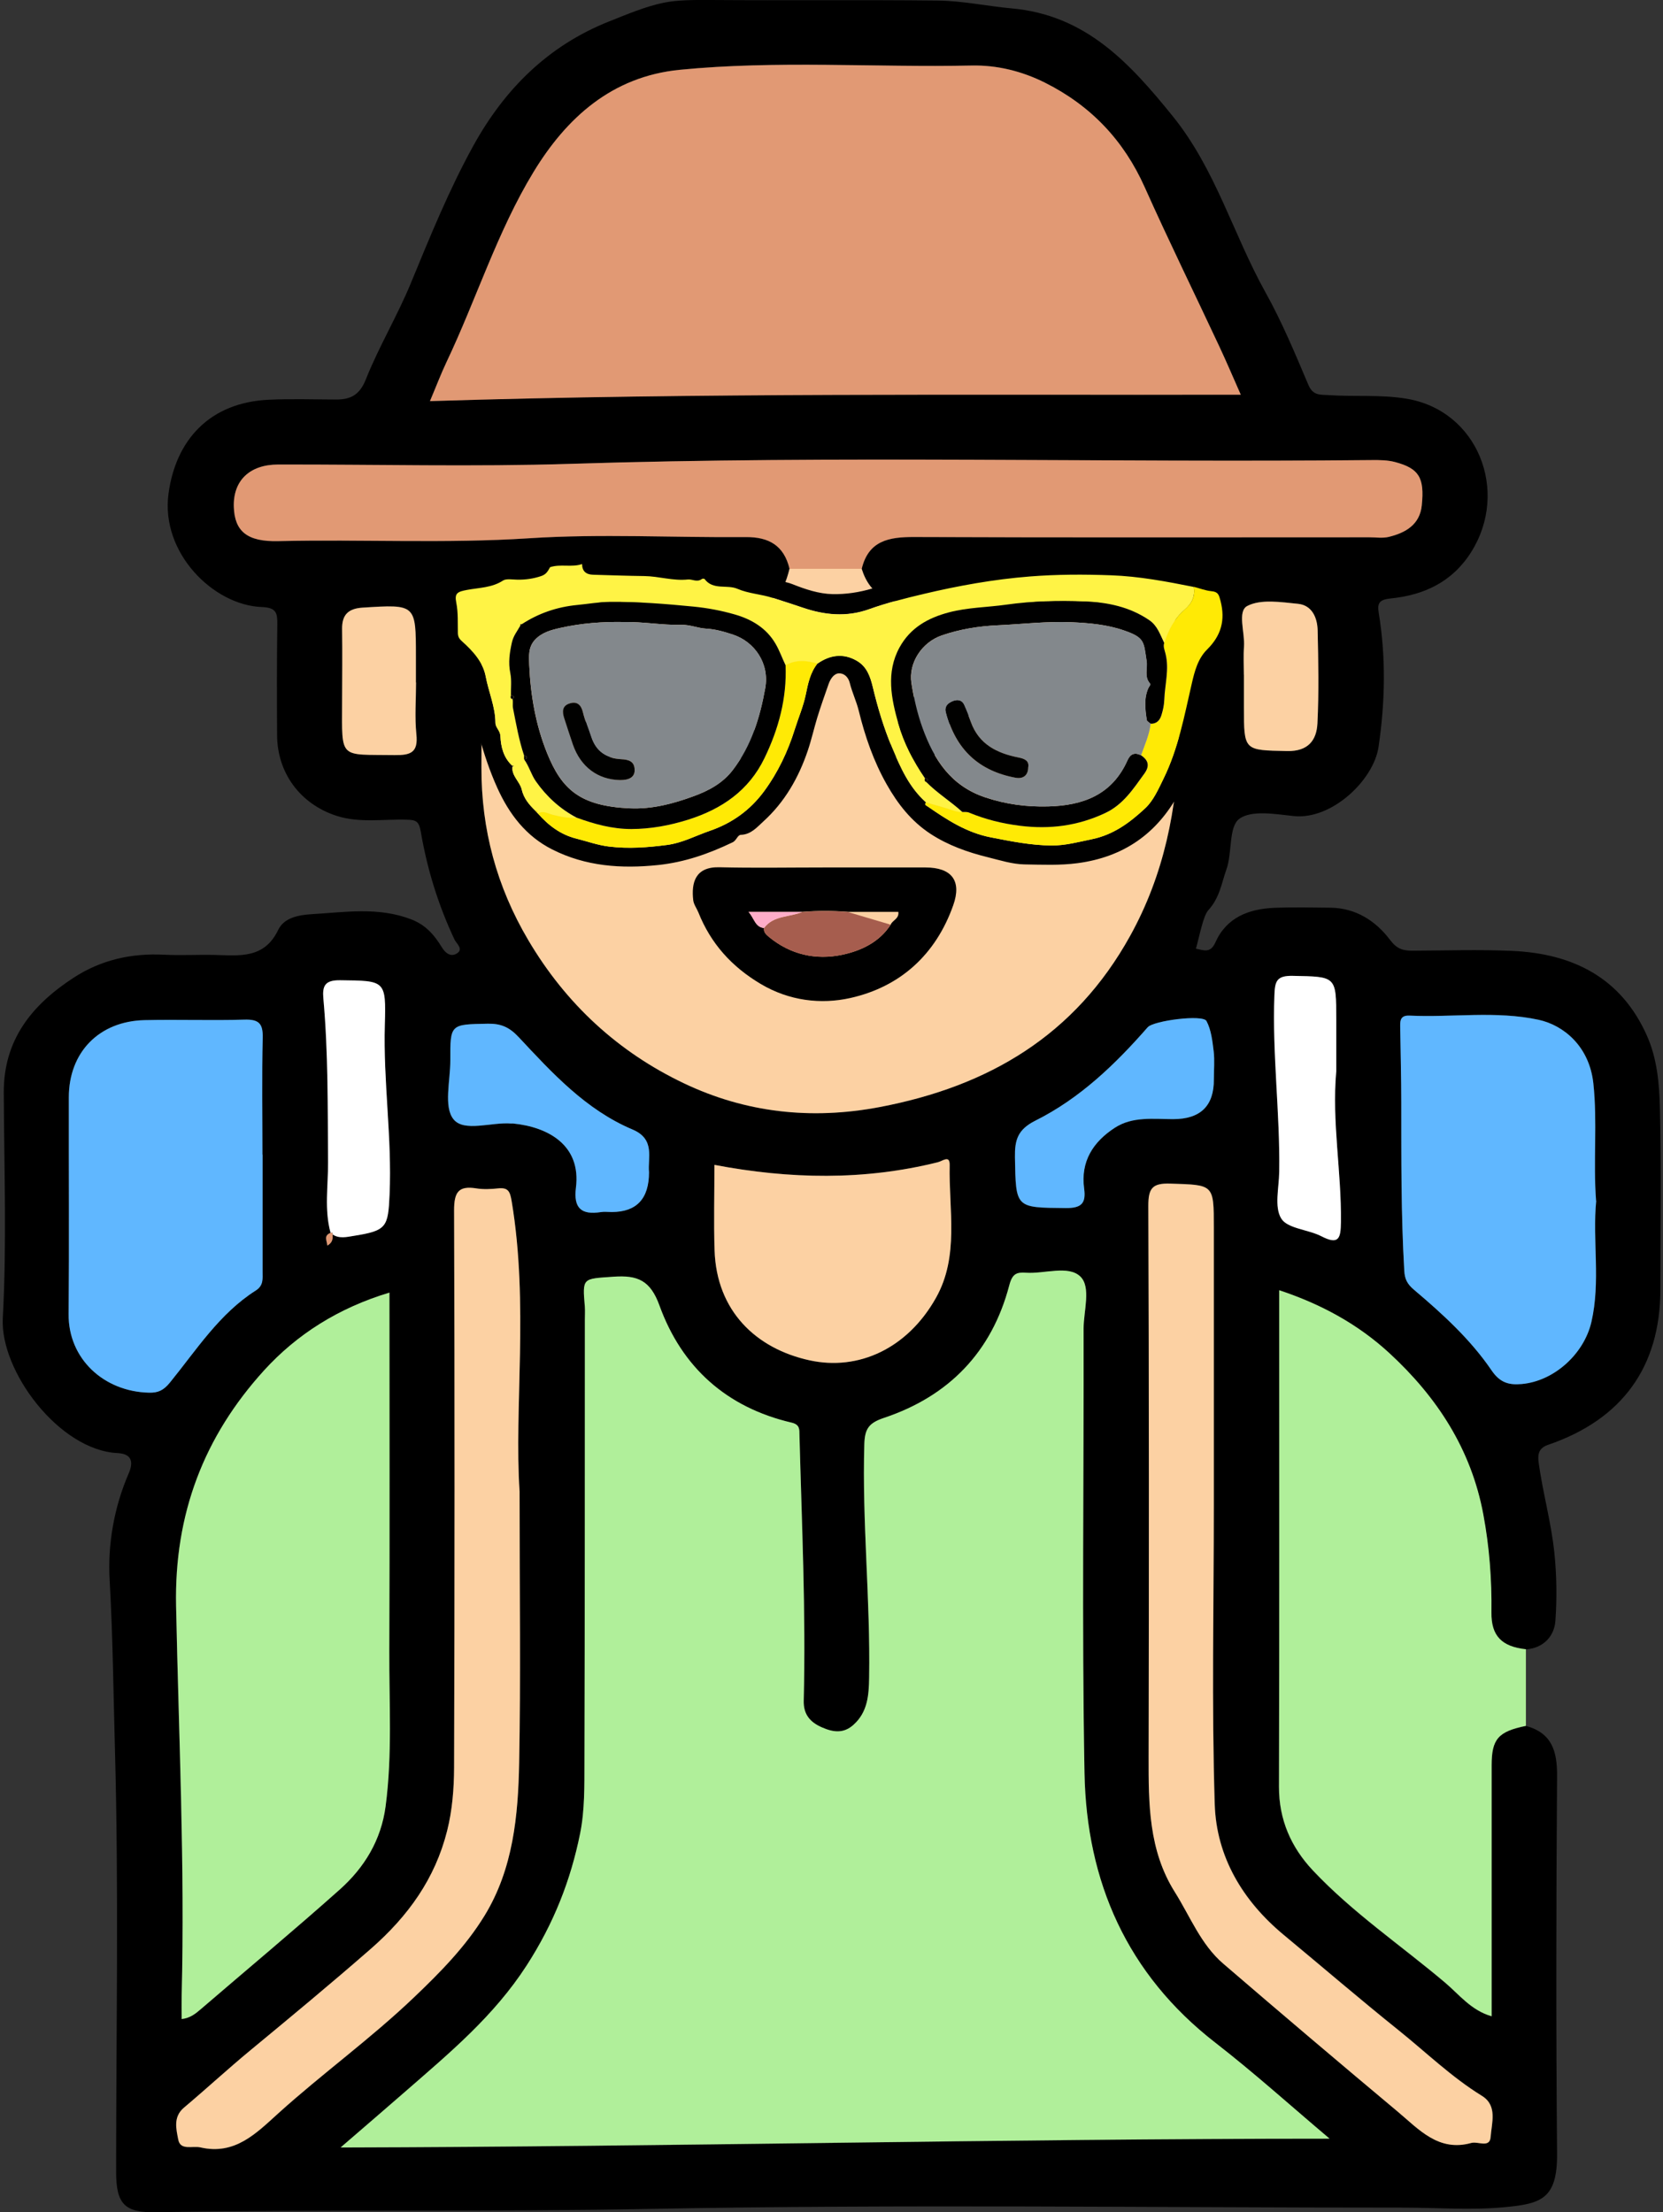 <svg width="418" height="556" viewBox="0 0 418 556" fill="none" xmlns="http://www.w3.org/2000/svg">
<rect x="0" y="0" width="418" height="556" fill="#333333" stroke="none"/>
<g clip-path="url(#clip0_2745_133)">
<path d="M383.522 433.763C390.078 435.533 391.428 440.126 391.375 446.402C391.148 478.009 391.095 509.615 391.375 541.222C391.481 552.862 387.203 553.896 377.912 554.755C369.638 555.526 361.224 554.843 352.862 554.843C289.824 554.843 226.768 553.966 163.748 555.158C122.219 555.947 80.708 555.281 39.197 556C31.308 556.14 29.205 553.949 29.187 545.885C29.187 510.457 29.871 475.011 28.889 439.618C28.504 425.471 28.363 411.254 27.557 397.072C27.049 388.237 28.644 378.841 32.36 370.286C33.57 367.499 33.184 365.378 29.538 365.203C14.883 364.484 -0 344.605 0.701 331.317C1.718 312.472 1.034 293.54 0.947 274.66C0.876 261.355 7.994 252.572 18.494 245.736C25.471 241.195 33.097 239.53 41.336 239.951C45.508 240.161 49.697 239.916 53.87 240.003C60.093 240.143 66.404 241.073 69.927 233.71C71.382 230.677 74.941 229.976 78.272 229.766C86.668 229.275 95.03 227.872 103.322 231.045C107.003 232.448 109.177 234.99 111.053 238.075C111.929 239.512 113.156 240.459 114.576 239.775C116.785 238.688 114.681 237.076 114.261 236.182C110.176 227.522 107.371 218.441 105.776 209.08C105.303 206.275 104.479 206.083 102.218 206.012C96.327 205.837 90.35 206.907 84.565 205.031C75.484 202.086 69.699 194.285 69.647 184.784C69.594 175.528 69.577 166.254 69.699 156.998C69.734 154.106 69.541 152.704 65.773 152.563C53.659 152.108 40.354 138.978 42.352 124.095C44.158 110.667 52.608 101.148 67.596 100.464C73.223 100.201 78.85 100.394 84.495 100.412C88.194 100.412 90.402 99.255 91.98 95.293C95.276 87.019 99.939 79.288 103.322 71.031C108.125 59.374 112.876 47.699 118.959 36.655C126.795 22.438 137.733 11.499 153.072 5.399C157.577 3.611 162.328 1.595 166.763 0.701C170.164 -0.036 174.564 -0.018 178.526 -0.001C197.598 0.14 216.671 -0.071 235.744 0.14C241.932 0.21 248.067 1.542 254.22 2.103C272.872 3.751 283.899 15.759 294.785 29.222C305.548 42.545 309.948 58.848 318.03 73.38C322.202 80.848 325.515 88.824 328.863 96.73C330.038 99.517 331.914 99.167 334.035 99.307C340.486 99.745 346.884 99.132 353.405 100.184C371.479 103.094 379.42 123.464 369.796 138.732C365.063 146.253 357.946 149.566 349.566 150.407C346.797 150.688 346.13 151.512 346.534 153.948C348.392 165.203 348.164 176.474 346.499 187.729C345.271 196.038 334.771 206.1 325.182 205.101C320.537 204.61 314.541 203.523 311.474 205.82C308.774 207.853 309.773 214.357 308.248 218.564C307.038 221.947 306.6 225.594 303.708 228.766C302.446 230.151 301.552 235.007 300.605 238.426C302.709 238.899 304.286 239.565 305.496 236.848C308.283 230.59 313.858 228.433 320.274 228.17C324.989 227.978 329.722 228.083 334.438 228.135C340.801 228.205 345.815 231.484 349.356 236.182C351.126 238.531 352.634 238.934 355.018 238.934C363.38 238.899 371.742 238.618 380.086 238.986C395.302 239.67 407.451 245.665 413.954 260.285C416.514 266.018 417.075 272.294 417.215 278.394C417.583 293.645 417.355 308.914 417.337 324.165C417.302 343.553 407.731 356.753 389.149 363.117C386.905 363.888 386.414 365.273 386.748 367.639C387.782 375.16 389.868 382.47 390.674 390.078C391.288 395.88 391.358 401.665 390.955 407.362C390.692 411.131 388.027 414.252 383.504 414.532C377.422 413.884 374.775 411.166 374.845 405.294C374.95 397.02 374.336 388.851 372.811 380.682C369.761 364.291 361.189 351.196 349.216 340.135C341.31 332.842 332.036 327.794 321.501 324.305C321.501 366.237 321.553 407.643 321.448 449.066C321.431 457.358 324.498 464.318 329.95 470.102C339.942 480.743 352.091 488.93 363.205 498.326C366.746 501.323 369.743 505.285 374.897 506.775C374.897 485.459 374.897 464.581 374.897 443.685C374.897 437.076 376.563 435.218 383.487 433.798L383.522 433.763ZM83.601 310.264C85.284 311.386 87.212 310.877 88.877 310.614C97.204 309.299 97.555 308.44 97.905 300.201C98.536 285.932 96.292 271.785 96.713 257.533C97.046 246.297 96.783 246.507 85.511 246.367C81.655 246.314 80.971 247.751 81.269 251.012C82.514 264.686 82.356 278.394 82.444 292.12C82.496 298.028 81.48 303.988 83.075 309.843C81.234 310.544 82.181 311.824 82.233 313.051C83.513 312.367 83.671 311.386 83.566 310.281L83.601 310.264ZM216.583 142.957C218.301 135.857 223.455 134.946 229.766 134.981C267.911 135.139 306.057 135.051 344.185 135.051C345.815 135.051 347.533 135.331 349.076 134.946C353.283 133.929 356.859 131.843 357.35 127.057C358.068 120.045 356.631 117.749 350.688 116.154C348.813 115.645 346.762 115.628 344.798 115.645C277.676 116.311 210.536 114.453 143.413 116.592C118.924 117.381 94.382 116.732 69.857 116.767C62.687 116.767 58.533 120.852 58.761 127.46C58.971 133.508 62.074 136.208 69.927 136.015C90.928 135.524 111.929 136.664 132.965 135.296C151.056 134.122 169.27 135.139 187.431 134.998C193.286 134.946 197.055 137.154 198.44 142.974C196.81 149.653 194.671 151.441 188.132 151.441C167.236 151.459 146.358 151.529 125.48 151.371C121.956 151.336 120.834 152.213 120.905 155.859C121.132 168.2 121.027 180.559 121.01 192.918C120.975 208.467 124.814 222.806 132.79 236.304C142.274 252.362 155.421 264.44 171.934 272.294C187.378 279.639 203.822 281.532 221.106 278.254C248.576 273.03 270.225 260.198 284.039 235.27C292.594 219.844 295.907 203.243 296.328 185.835C296.573 175.896 295.784 166.009 295.381 156.104C295.223 152.353 294.452 151.319 290.613 151.371C270.629 151.582 250.644 151.214 230.678 151.599C223.648 151.739 218.792 149.934 216.583 142.974V142.957ZM334.14 537.505C324.604 529.459 315.33 521.08 305.478 513.437C283.25 496.205 273.1 472.977 272.592 445.648C271.908 408.432 272.452 371.198 272.364 333.982C272.364 329.494 274.31 323.534 271.54 320.869C268.525 317.977 262.547 320.238 257.884 319.923C255.518 319.765 254.448 320.151 253.677 323.113C249.295 339.819 238.478 350.968 222.193 356.403C218.354 357.682 217.355 359.155 217.25 362.994C216.671 382.575 218.775 402.103 218.459 421.685C218.389 426.067 218.109 430.327 214.532 433.535C212.043 435.779 209.431 435.411 206.626 434.201C203.629 432.904 201.928 430.94 202.016 427.469C202.577 405.206 201.543 382.978 200.947 360.75C200.912 359.348 201.122 358.103 198.966 357.595C182.645 353.773 171.374 343.711 165.764 328.179C163.467 321.833 160.277 320.484 154.229 320.922C146.376 321.465 146.358 321.062 147.007 328.512C147.094 329.599 147.007 330.686 147.007 331.773C146.989 368.814 147.007 405.855 146.902 442.913C146.902 448.874 146.989 454.974 145.832 460.776C143.466 472.644 139.188 483.495 132.369 494.031C124.13 506.793 113.086 515.943 102.06 525.55C96.924 530.038 91.735 534.473 85.617 539.767C169.235 539.574 251.416 537.558 334.14 537.558V537.505ZM311.877 99.202C309.861 94.679 308.231 90.805 306.442 86.984C300.219 73.678 293.733 60.478 287.738 47.068C282.461 35.252 274.135 26.522 262.67 20.773C256.885 17.88 250.644 16.32 244.193 16.46C219.756 16.969 195.284 15.128 170.865 17.529C153.773 19.212 142.379 29.643 134.087 43.246C124.972 58.217 119.748 75.186 112.227 90.998C110.825 93.96 109.668 97.028 108.073 100.797C176.299 98.659 243.86 99.307 311.877 99.184V99.202ZM97.888 324.884C85.073 328.723 74.573 335.402 66.334 344.465C51.275 361.048 43.772 380.489 44.246 403.646C44.912 436.252 46.455 468.858 45.648 501.499C45.596 503.445 45.648 505.39 45.648 507.459C47.804 507.214 49.154 506.092 50.504 504.935C62.144 494.943 73.942 485.126 85.389 474.906C91.577 469.384 95.784 462.512 96.906 453.992C98.624 441.003 97.782 427.978 97.835 414.971C97.975 385.187 97.87 355.421 97.87 324.901L97.888 324.884ZM130.599 374.862C129.196 353.896 132.93 327.846 128.618 301.989C128.197 299.465 127.759 298.448 125.182 298.711C123.376 298.887 121.518 298.992 119.748 298.711C115.207 297.975 114.12 299.693 114.138 304.233C114.313 350.898 114.296 397.581 114.138 444.246C114.138 449.575 113.682 455.044 112.385 460.18C109.37 472.153 102.656 481.567 93.172 489.859C83.233 498.536 73.083 506.933 62.933 515.33C57.27 520.01 51.871 525.007 46.244 529.74C43.439 532.089 44.298 535.191 44.807 537.786C45.35 540.573 48.383 539.258 50.381 539.732C59.059 541.73 64.388 536.208 69.927 531.195C81.006 521.167 93.154 512.42 104.041 502.042C110.72 495.661 117.048 489.263 121.799 481.479C128.986 469.717 130.248 456.341 130.493 443.036C130.897 421.983 130.599 400.911 130.599 374.897V374.862ZM305.093 378.298H305.128V308.546C305.128 297.537 305.128 297.8 294.242 297.449C289.631 297.309 288.649 298.624 288.667 303.111C288.842 349.25 288.842 395.372 288.737 441.511C288.72 453.309 288.737 465.001 295.311 475.467C299.167 481.62 301.85 488.649 307.512 493.505C322.044 506.004 336.664 518.415 351.372 530.704C356.666 535.139 361.609 540.854 369.831 538.557C371.514 538.084 374.494 539.925 374.704 537.032C374.95 533.526 376.51 529.161 372.496 526.707C364.87 522.009 358.489 515.786 351.565 510.229C341.801 502.41 332.317 494.241 322.675 486.248C312.368 477.693 305.776 466.632 305.356 453.449C304.567 428.416 305.128 403.331 305.128 378.263L305.093 378.298ZM66.001 290.174H65.948C65.948 280.375 65.79 270.558 66.018 260.759C66.106 257.13 64.949 256.131 61.39 256.254C53.046 256.516 44.684 256.183 36.34 256.376C24.875 256.639 17.302 264.458 17.285 275.782C17.267 293.943 17.407 312.087 17.232 330.248C17.127 341.485 26.085 349.759 37.462 350.004C39.723 350.057 41.09 349.443 42.738 347.41C49.382 339.241 55.132 330.143 64.282 324.323C66.263 323.061 65.983 321.343 65.983 319.572C65.983 309.773 65.983 299.956 65.983 290.157L66.001 290.174ZM401.192 301.779C400.439 291.769 401.56 282.04 400.509 272.276C399.492 262.845 392.901 257.621 386.748 256.289C376.037 253.975 365.115 255.745 354.299 255.237C351.723 255.114 351.95 256.867 351.968 258.497C352.056 264.668 352.213 270.821 352.231 276.992C352.248 291.121 352.143 305.25 352.985 319.362C353.107 321.465 353.703 322.692 355.474 324.182C362.644 330.248 369.638 336.629 374.932 344.412C377.071 347.568 379.35 348.111 382.505 347.83C390.604 347.112 398.142 340.293 400.018 332.246C402.384 322.044 400.263 311.719 401.227 301.762L401.192 301.779ZM179.56 292.769C179.56 300.149 179.367 307.196 179.595 314.243C180.086 329.529 190.043 338.96 203.471 341.888C215.812 344.587 228.083 338.89 235.235 326.198C241.143 315.715 238.443 304.058 238.689 292.839C238.741 290.174 236.953 291.787 235.656 292.12C217.162 296.713 198.598 296.38 179.56 292.769ZM305.093 271.259C305.093 268.91 305.321 266.526 305.04 264.195C304.724 261.618 304.409 258.848 303.234 256.622C302.323 254.921 289.912 256.534 288.457 258.199C280.305 267.525 271.382 276.098 260.251 281.655C255.763 283.898 255.027 286.545 255.097 290.875C255.307 303.69 255.167 303.515 267.859 303.637C271.803 303.672 272.995 302.445 272.487 298.746C271.558 291.927 274.748 286.984 280.218 283.443C284.688 280.55 289.894 281.286 294.873 281.286C301.733 281.275 305.139 277.938 305.093 271.277V271.259ZM163.117 294.627C162.749 291.051 164.765 286.318 158.98 283.881C147.235 278.92 138.785 269.682 130.336 260.636C127.987 258.129 125.866 257.218 122.605 257.288C113.174 257.463 113.139 257.34 113.174 266.526C113.191 271.592 111.456 278.149 113.963 281.286C116.61 284.617 123.464 281.97 128.478 282.373C128.653 282.373 128.846 282.373 129.021 282.373C137.786 283.267 146.113 287.808 144.745 298.518C144.097 303.69 146.148 305.408 151.004 304.636C151.898 304.496 152.809 304.619 153.721 304.619C159.985 304.619 163.117 301.288 163.117 294.627ZM335.858 269.278V256.219C335.858 245.262 335.858 245.49 324.884 245.262C320.8 245.175 320.431 246.665 320.309 250.188C319.765 265.001 321.746 279.744 321.518 294.539C321.448 298.518 320.239 303.339 322.027 306.249C323.604 308.809 328.776 308.984 332.106 310.702C336.542 312.998 336.98 311.175 337.032 307.161C337.19 294.504 334.718 281.935 335.858 269.278ZM104.567 171.513V164.975C104.567 151.792 104.567 151.862 91.156 152.704C87.597 152.932 85.967 154.474 86.02 158.068C86.09 164.238 86.02 170.409 86.02 176.58C85.967 191.024 85.196 189.569 99.237 189.762C103.252 189.815 105.163 189.131 104.689 184.556C104.233 180.243 104.602 175.861 104.602 171.496L104.567 171.513ZM312.648 169.585C312.648 172.302 312.648 175.019 312.648 177.737C312.648 188.763 312.648 188.535 323.534 188.763C328.758 188.868 330.914 186.081 331.125 181.803C331.51 174.038 331.353 166.219 331.177 158.436C331.107 155.245 329.775 152.108 326.234 151.757C321.957 151.336 316.943 150.512 313.49 152.3C310.93 153.633 312.911 158.979 312.666 162.52C312.49 164.869 312.631 167.236 312.631 169.585H312.648Z" fill="black"/>
<path d="M383.522 433.764C376.598 435.184 374.932 437.042 374.932 443.651C374.932 464.529 374.932 485.425 374.932 506.742C369.778 505.269 366.781 501.29 363.24 498.292C352.143 488.914 339.995 480.71 329.985 470.069C324.533 464.266 321.448 457.324 321.483 449.033C321.588 407.627 321.536 366.221 321.536 324.271C332.071 327.76 341.345 332.809 349.251 340.101C361.241 351.163 369.796 364.258 372.846 380.648C374.371 388.817 374.985 396.986 374.88 405.26C374.81 411.133 377.457 413.85 383.54 414.499C383.54 420.915 383.54 427.348 383.54 433.764H383.522Z" fill="#B0EF9A"/>
<path d="M334.14 537.507C251.398 537.507 169.235 539.523 85.617 539.716C91.735 534.422 96.924 529.986 102.06 525.499C113.069 515.892 124.13 506.724 132.369 493.98C139.171 483.444 143.448 472.576 145.832 460.725C146.989 454.923 146.884 448.822 146.902 442.862C147.007 405.821 146.989 368.78 147.007 331.722C147.007 330.635 147.077 329.53 147.007 328.461C146.376 321.011 146.393 321.432 154.229 320.871C160.277 320.45 163.468 321.782 165.764 328.128C171.391 343.66 182.645 353.739 198.966 357.544C201.105 358.052 200.912 359.279 200.947 360.699C201.525 382.945 202.577 405.173 202.016 427.418C201.928 430.889 203.629 432.853 206.627 434.15C209.431 435.377 212.043 435.745 214.533 433.484C218.109 430.276 218.389 426.016 218.459 421.633C218.792 402.052 216.671 382.541 217.25 362.943C217.372 359.104 218.372 357.631 222.193 356.351C238.479 350.917 249.295 339.786 253.677 323.062C254.448 320.099 255.518 319.714 257.884 319.871C262.547 320.187 268.525 317.926 271.54 320.818C274.31 323.5 272.364 329.443 272.364 333.931C272.452 371.164 271.908 408.398 272.592 445.597C273.1 472.909 283.25 496.136 305.478 513.385C315.33 521.029 324.604 529.408 334.14 537.454V537.507Z" fill="#B0EF9A"/>
<path d="M216.583 142.957C218.792 149.916 223.665 151.722 230.677 151.582C250.644 151.196 270.628 151.564 290.613 151.354C294.452 151.319 295.223 152.353 295.381 156.087C295.784 165.991 296.573 175.878 296.327 185.818C295.907 203.225 292.594 219.826 284.039 235.253C270.225 260.18 248.576 273.012 221.106 278.236C203.821 281.514 187.378 279.621 171.934 272.276C155.421 264.423 142.274 252.344 132.79 236.287C124.814 222.789 120.975 208.432 121.01 192.9C121.045 180.541 121.15 168.2 120.904 155.842C120.834 152.195 121.956 151.319 125.48 151.354C146.358 151.512 167.254 151.442 188.132 151.424C194.671 151.424 196.809 149.618 198.44 142.957C204.488 142.957 210.518 142.957 216.566 142.957H216.583Z" fill="#FCD1A3"/>
<path d="M311.877 99.202C243.843 99.324 176.3 98.676 108.073 100.814C109.668 97.045 110.825 93.978 112.227 91.015C119.748 75.186 124.989 58.234 134.087 43.263C142.362 29.642 153.774 19.23 170.865 17.547C195.285 15.145 219.757 16.986 244.193 16.477C250.645 16.337 256.885 17.897 262.67 20.79C274.152 26.54 282.462 35.252 287.738 47.085C293.733 60.495 300.219 73.695 306.443 87.001C308.231 90.805 309.879 94.696 311.877 99.219V99.202Z" fill="#E19974"/>
<path d="M97.888 324.885C97.888 355.405 97.975 385.188 97.853 414.954C97.8 427.961 98.641 441.004 96.924 453.976C95.802 462.495 91.577 469.385 85.406 474.889C73.959 485.092 62.161 494.909 50.522 504.918C49.172 506.075 47.822 507.197 45.666 507.443C45.666 505.391 45.631 503.428 45.666 501.482C46.49 468.841 44.929 436.235 44.263 403.63C43.79 380.455 51.293 361.032 66.351 344.448C74.59 335.385 85.091 328.706 97.905 324.867L97.888 324.885Z" fill="#B0EF9A"/>
<path d="M216.583 142.958C210.535 142.958 204.505 142.958 198.457 142.958C197.072 137.138 193.303 134.929 187.448 134.982C169.287 135.139 151.056 134.105 132.983 135.28C111.947 136.647 90.946 135.508 69.945 135.998C62.091 136.191 58.988 133.492 58.778 127.444C58.55 120.835 62.705 116.768 69.874 116.75C94.399 116.698 118.941 117.346 143.43 116.575C210.553 114.436 277.693 116.295 344.816 115.629C346.779 115.611 348.83 115.629 350.706 116.137C356.648 117.732 358.103 120.029 357.367 127.041C356.876 131.844 353.3 133.912 349.093 134.929C347.55 135.315 345.832 135.034 344.202 135.034C306.057 135.034 267.911 135.122 229.783 134.964C223.473 134.947 218.319 135.841 216.601 142.94L216.583 142.958Z" fill="#E19974"/>
<path d="M130.599 374.862C130.599 400.876 130.897 421.947 130.493 443.001C130.248 456.324 128.986 469.699 121.799 481.444C117.03 489.228 110.72 495.644 104.041 502.007C93.172 512.385 81.024 521.132 69.927 531.159C64.388 536.173 59.041 541.695 50.381 539.697C48.383 539.241 45.35 540.556 44.807 537.751C44.316 535.156 43.457 532.054 46.244 529.705C51.871 524.971 57.27 519.975 62.933 515.295C73.1 506.898 83.233 498.501 93.172 489.824C102.656 481.532 109.37 472.118 112.385 460.145C113.682 455.009 114.12 449.54 114.138 444.211C114.278 397.546 114.296 350.863 114.138 304.198C114.138 299.658 115.207 297.94 119.748 298.676C121.518 298.957 123.394 298.869 125.182 298.676C127.759 298.413 128.197 299.43 128.618 301.954C132.93 327.811 129.196 353.861 130.599 374.827V374.862Z" fill="#FCD1A3"/>
<path d="M305.093 378.298C305.093 403.366 304.532 428.434 305.321 453.485C305.741 466.667 312.333 477.729 322.64 486.283C332.282 494.277 341.766 502.429 351.53 510.265C358.454 515.822 364.835 522.045 372.461 526.743C376.475 529.215 374.915 533.579 374.669 537.068C374.477 539.96 371.479 538.12 369.796 538.593C361.575 540.889 356.631 535.175 351.337 530.74C336.629 518.434 322.009 506.04 307.477 493.541C301.815 488.685 299.15 481.656 295.276 475.502C288.702 465.037 288.685 453.345 288.702 441.547C288.807 395.408 288.807 349.286 288.632 303.147C288.615 298.659 289.596 297.327 294.207 297.485C305.093 297.836 305.093 297.573 305.093 308.581V378.333H305.058L305.093 378.298Z" fill="#FCD1A3"/>
<path d="M66.001 290.174C66.001 299.974 66.001 309.79 66.001 319.59C66.001 321.36 66.281 323.078 64.3 324.34C55.149 330.16 49.4 339.258 42.756 347.427C41.108 349.461 39.74 350.074 37.479 350.022C26.102 349.776 17.144 341.502 17.25 330.265C17.407 312.104 17.267 293.961 17.302 275.8C17.302 264.475 24.892 256.657 36.357 256.394C44.702 256.201 53.063 256.517 61.408 256.271C64.966 256.166 66.123 257.148 66.035 260.776C65.808 270.576 65.965 280.375 65.965 290.192H66.018L66.001 290.174Z" fill="#60B7FF"/>
<path d="M401.21 301.78C400.228 311.738 402.349 322.063 400 332.265C398.142 340.311 390.604 347.131 382.488 347.849C379.332 348.13 377.071 347.586 374.915 344.431C369.621 336.648 362.626 330.267 355.456 324.201C353.686 322.711 353.09 321.484 352.967 319.381C352.143 305.269 352.231 291.14 352.213 277.011C352.213 270.84 352.038 264.687 351.95 258.516C351.933 256.886 351.705 255.133 354.282 255.256C365.098 255.764 376.019 253.994 386.73 256.308C392.901 257.64 399.474 262.864 400.491 272.295C401.543 282.059 400.421 291.788 401.175 301.798L401.21 301.78Z" fill="#60B7FF"/>
<path d="M179.578 292.769C198.615 296.38 217.162 296.713 235.674 292.121C236.971 291.805 238.759 290.192 238.706 292.839C238.461 304.059 241.161 315.716 235.253 326.199C228.118 338.891 215.83 344.588 203.489 341.888C190.061 338.961 180.104 329.512 179.613 314.244C179.385 307.196 179.578 300.132 179.578 292.769Z" fill="#FCD1A3"/>
<path d="M305.11 271.26C305.157 277.933 301.75 281.269 294.89 281.269C289.894 281.269 284.705 280.533 280.235 283.426C274.766 286.967 271.575 291.893 272.505 298.729C273.013 302.428 271.821 303.655 267.877 303.62C255.202 303.498 255.343 303.673 255.115 290.858C255.045 286.528 255.781 283.881 260.269 281.638C271.4 276.081 280.323 267.508 288.474 258.182C289.929 256.517 302.341 254.904 303.252 256.605C304.444 258.831 304.742 261.601 305.058 264.178C305.338 266.492 305.11 268.876 305.11 271.242V271.26Z" fill="#60B7FF"/>
<path d="M163.135 294.628C163.135 301.29 160.002 304.62 153.738 304.62C152.827 304.62 151.898 304.498 151.021 304.638C146.165 305.392 144.114 303.691 144.763 298.52C146.113 287.809 137.786 283.269 129.039 282.375C128.863 282.357 128.67 282.375 128.495 282.375C123.499 281.972 116.627 284.619 113.98 281.288C111.473 278.15 113.209 271.576 113.191 266.528C113.156 257.342 113.191 257.465 122.623 257.289C125.883 257.237 128.004 258.131 130.353 260.638C138.803 269.683 147.27 278.939 158.997 283.882C164.782 286.319 162.766 291.052 163.135 294.628Z" fill="#60B7FF"/>
<path d="M335.875 269.278C334.736 281.953 337.208 294.522 337.05 307.161C336.997 311.175 336.559 312.998 332.124 310.702C328.793 308.984 323.622 308.809 322.044 306.249C320.256 303.339 321.483 298.518 321.536 294.539C321.764 279.744 319.765 265.001 320.326 250.188C320.449 246.665 320.835 245.192 324.902 245.262C335.875 245.473 335.875 245.262 335.875 256.218V269.278Z" fill="white"/>
<path d="M83.092 309.843C81.48 303.988 82.496 298.028 82.461 292.12C82.356 278.412 82.514 264.686 81.287 251.012C80.989 247.752 81.672 246.314 85.529 246.367C96.801 246.507 97.064 246.297 96.731 257.533C96.31 271.785 98.554 285.949 97.923 300.201C97.555 308.44 97.204 309.299 88.895 310.614C87.229 310.877 85.301 311.386 83.618 310.264L83.566 309.808H83.11L83.092 309.843Z" fill="white"/>
<path d="M104.567 171.513C104.567 175.861 104.216 180.261 104.654 184.573C105.128 189.131 103.217 189.832 99.203 189.78C85.179 189.569 85.95 191.042 85.985 176.597C86.002 170.426 86.073 164.256 85.985 158.085C85.932 154.492 87.563 152.949 91.121 152.721C104.532 151.88 104.532 151.827 104.532 164.992C104.532 167.166 104.532 169.34 104.532 171.531L104.567 171.513Z" fill="#FCD1A3"/>
<path d="M312.648 169.585C312.648 167.236 312.508 164.87 312.683 162.521C312.946 158.979 310.965 153.633 313.507 152.301C316.943 150.512 321.974 151.336 326.252 151.757C329.793 152.108 331.125 155.263 331.195 158.436C331.37 166.219 331.528 174.038 331.142 181.804C330.932 186.081 328.776 188.868 323.552 188.763C312.666 188.535 312.666 188.763 312.666 177.737C312.666 175.019 312.666 172.302 312.666 169.585H312.648Z" fill="#FCD1A3"/>
<path d="M83.092 309.844H83.548L83.6 310.282C83.706 311.386 83.548 312.368 82.268 313.052C82.198 311.825 81.251 310.545 83.11 309.844H83.092Z" fill="#E19974"/>
<path d="M207.082 218.022C215.602 218.022 224.104 218.022 232.623 218.022C239.232 218.022 241.774 221.37 239.6 227.506C235.218 239.934 226.26 248.016 213.761 250.821C206.346 252.486 198.37 251.557 191.182 247.28C183.907 242.95 178.666 237.147 175.546 229.329C175.125 228.295 174.371 227.313 174.248 226.261C173.74 221.843 174.739 217.812 180.84 217.969C189.57 218.18 198.317 218.022 207.065 218.022H207.082ZM201.665 229.189H188.15C189.622 230.854 189.798 233.028 192.041 233.238C191.901 234.325 192.637 234.938 193.339 235.517C198.703 239.934 205.101 241.337 211.622 239.97C216.32 238.988 221.019 236.849 223.893 232.361C224.349 231.257 226.032 230.942 225.804 229.171H213.13C209.308 228.873 205.487 228.873 201.665 229.171V229.189Z" fill="black"/>
<path d="M262.495 190.358C261.232 190.358 259.953 190.341 258.69 190.358C257.306 190.393 256.657 189.832 256.464 188.377C255.605 181.839 254.676 180.962 247.839 179.963C241.494 179.034 237.988 180.997 235.551 186.642C235.27 187.291 234.99 187.887 235.078 188.553C235.323 190.218 234.411 190.428 233.062 190.376C231.221 190.288 229.38 190.358 227.54 190.358C223.876 190.358 223.157 189.534 224.104 185.958C228.802 168.113 246.788 164.116 259.655 172.004C265.492 175.598 267.701 181.786 268.297 188.5C268.437 190.078 267.736 190.499 266.299 190.376C265.036 190.271 263.774 190.358 262.495 190.358Z" fill="black"/>
<path d="M190.657 190.359C189.482 190.359 188.43 190.219 187.431 190.377C182.312 191.236 178.806 189.991 177.316 184.294C176.457 181.033 170.375 178.544 166.746 179.315C160.33 180.683 158.717 181.033 157.648 188.852C157.472 190.079 157.104 190.412 155.982 190.342C154.948 190.289 153.896 190.429 152.88 190.307C150.776 190.044 147.568 191.464 146.814 189.658C145.762 187.099 146.025 183.733 147.393 181.033C152.143 171.655 159.033 167.465 169.481 168.254C179.718 169.025 187.098 175.809 189.763 184.118C190.411 186.134 189.5 188.221 190.657 190.342V190.359Z" fill="black"/>
<path d="M223.876 232.379C221.001 236.867 216.303 239.005 211.605 239.987C205.102 241.354 198.703 239.952 193.321 235.534C192.62 234.956 191.884 234.342 192.024 233.255C194.426 229.995 198.458 230.573 201.648 229.206C205.47 228.908 209.291 228.908 213.095 229.206C216.671 230.275 220.265 231.327 223.859 232.396L223.876 232.379Z" fill="#A65D4E"/>
<path d="M201.666 229.188C198.475 230.572 194.443 229.994 192.042 233.237C189.798 233.027 189.622 230.835 188.15 229.188H201.666Z" fill="#FDADC8"/>
<path d="M146.306 141.731C146.569 139.908 147.586 139.242 149.426 139.259C155.649 139.364 161.82 140.031 168.008 140.644C173.144 141.152 178.316 141.538 183.364 142.66C186.59 143.379 189.868 143.905 193.023 145.237C194.882 146.026 197.16 146.008 199.176 146.815C202.419 148.112 205.838 149.251 209.256 149.321C212.587 149.392 216.023 148.883 219.318 147.884C224.034 146.464 228.715 144.974 233.553 143.852C236.848 143.098 240.214 142.397 243.492 141.433C245.841 140.749 248.523 141.17 251.065 140.732C255.045 140.031 259.129 140.153 263.108 139.627C269.489 138.786 275.783 139.575 282.058 139.908C286.301 140.136 290.613 140.627 294.855 141.573C299.746 142.66 304.742 143.256 309.528 144.886C311.561 145.588 312.368 146.745 312.298 148.725C312.175 152.635 312.035 156.544 311.912 160.436C311.912 160.909 311.912 161.365 311.474 161.698C305.689 165.887 304.637 172.251 303.322 178.684C301.867 185.854 299.834 192.901 296.293 199.422C290.788 209.555 282.409 215.392 270.892 216.935C266.422 217.531 261.969 217.32 257.534 217.25C254.431 217.198 251.381 216.216 248.348 215.462C243.229 214.2 238.321 212.465 233.886 209.572C229.065 206.417 225.647 202.052 222.859 197.108C219.581 191.306 217.425 185.083 215.847 178.614C215.269 176.265 214.182 174.021 213.604 171.672C213.2 170.007 211.991 169.13 210.764 169.236C209.624 169.341 208.748 170.55 208.257 171.953C207.275 174.74 206.259 177.632 205.417 180.367C204.611 183.014 203.962 185.924 203.051 188.606C200.754 195.443 197.213 201.631 191.814 206.504C190.254 207.924 188.764 209.73 186.222 209.818C185.363 209.853 185.152 211.22 184.118 211.711C178.158 214.568 172.093 216.707 165.414 217.408C156.14 218.372 147.217 217.741 138.821 213.499C132.212 210.168 127.987 204.629 124.989 197.985C121.185 189.553 119.204 180.648 117.381 171.637C116.75 168.464 114.594 165.922 111.982 164.047C110.65 163.1 110.106 162.066 110.054 160.611C109.913 156.053 110.369 151.478 109.896 146.92C109.773 145.798 110.527 145.255 111.474 144.939C116.838 143.133 122.377 141.871 127.969 141.293C130.406 141.047 132.79 140.592 135.192 140.276C136.805 140.066 137.681 141.135 138.242 142.502C137.716 143.449 137.313 144.29 136.016 144.729C134.035 145.395 132.142 145.658 130.055 145.64C128.846 145.64 127.251 145.325 126.427 145.851C123.639 147.656 120.467 147.639 117.434 148.2C114.962 148.655 114.191 149.006 114.664 151.39C115.172 153.967 114.997 156.526 115.067 159.086C115.085 159.98 115.383 160.488 116.137 161.154C118.836 163.573 121.413 166.361 122.079 170.007C122.816 173.899 124.481 177.58 124.516 181.594C124.516 182.909 125.726 183.523 125.778 185.048C125.883 187.642 126.567 190.482 128.793 192.445C128.793 192.533 128.793 192.621 128.793 192.708C128.565 195.022 130.652 196.407 131.125 198.406C131.633 200.597 132.948 202.175 134.473 203.665C134.683 203.892 134.876 204.103 135.087 204.331L135.209 204.453C137.839 207.451 140.889 209.765 144.851 210.764C147.586 211.448 150.197 212.412 153.072 212.763C157.998 213.359 162.819 212.991 167.675 212.359C171.496 211.869 174.88 210.028 178.438 208.801C183.96 206.908 188.536 203.647 192.059 198.861C195.565 194.111 198.019 188.887 199.772 183.295C200.684 180.385 201.911 177.562 202.525 174.6C203.103 171.795 203.647 169.06 205.47 166.764C208.625 164.555 211.973 164.099 215.339 166.045C217.828 167.483 218.705 169.902 219.389 172.724C220.616 177.843 222.123 182.891 224.192 187.817C226.348 192.971 228.522 197.897 232.781 201.666C232.168 202.245 232.887 202.49 233.132 202.665C238.041 206.049 242.914 209.257 249.014 210.449C254.098 211.448 259.182 212.465 264.336 212.5C267.719 212.517 271.12 211.606 274.503 210.904C279.955 209.765 284.022 206.68 287.808 203.174C289.894 201.245 291.157 198.335 292.454 195.688C296.135 188.168 297.66 179.964 299.518 171.9C300.255 168.675 301.078 165.537 303.392 163.24C306.934 159.734 308.003 155.895 306.776 151.057C306.39 149.514 306.197 148.743 304.497 148.585C302.989 148.445 301.534 147.866 300.044 147.481C293.172 146.113 286.266 144.799 279.271 144.553C272.469 144.325 265.65 144.308 258.814 144.851C249.768 145.57 240.898 147.165 232.098 149.251C227.505 150.338 222.912 151.513 218.477 153.09C212.745 155.159 207.17 154.563 201.701 152.687C199.211 151.828 196.705 151.057 194.198 150.233C191.305 149.286 188.203 149.181 185.345 147.954C182.716 146.815 179.227 148.392 177.071 145.482C176.983 145.377 176.545 145.377 176.405 145.482C175.213 146.394 173.968 145.482 172.916 145.605C169.165 146.008 165.624 144.799 161.943 144.746C157.665 144.694 153.335 144.536 149.041 144.413C147.288 144.36 146.288 143.537 146.288 141.696L146.306 141.731Z" fill="black"/>
<path d="M146.306 141.73C146.306 143.554 147.305 144.395 149.058 144.448C153.353 144.57 157.683 144.728 161.96 144.781C165.659 144.833 169.2 146.043 172.934 145.64C173.985 145.534 175.23 146.429 176.422 145.517C176.562 145.412 177.001 145.412 177.088 145.517C179.244 148.409 182.715 146.849 185.362 147.989C188.22 149.216 191.323 149.321 194.215 150.268C196.704 151.092 199.229 151.863 201.718 152.722C207.187 154.598 212.762 155.194 218.494 153.125C222.929 151.53 227.522 150.373 232.115 149.286C240.915 147.2 249.768 145.605 258.831 144.886C265.668 144.342 272.469 144.342 279.288 144.588C286.283 144.833 293.19 146.148 300.061 147.515C300.447 149.899 299.588 151.67 297.748 153.265C295.206 155.456 293.628 158.366 292.664 161.592C291.647 159.541 290.963 157.297 288.912 155.895C284.004 152.547 278.394 151.407 272.662 151.197C266.106 150.969 259.567 151.074 253.011 152.003C248.208 152.687 243.299 152.687 238.549 153.949C233.325 155.351 228.872 157.823 226.155 162.749C222.666 169.077 224.104 175.686 225.857 181.909C227.207 186.713 229.626 191.358 232.518 195.6C232.448 195.986 232.36 196.389 232.869 196.564C235.639 199.387 239.039 201.455 241.932 204.102C241.055 204.19 240.267 203.945 239.425 203.664C237.251 202.928 235.008 202.332 232.799 201.701C228.556 197.932 226.383 192.988 224.209 187.852C222.14 182.926 220.633 177.877 219.406 172.759C218.74 169.936 217.846 167.517 215.356 166.08C211.991 164.134 208.625 164.59 205.487 166.798C202.77 166.01 200.07 165.747 197.476 167.237C196.599 165.431 195.916 163.485 194.934 161.802C192.672 157.928 188.991 155.702 184.731 154.475C181.331 153.511 177.912 152.845 174.354 152.494C167.377 151.81 160.382 151.249 153.388 151.302C150.6 151.319 147.831 151.828 145.043 152.091C140.03 152.582 135.402 154.159 131.177 156.911C130.862 156.841 130.721 156.982 130.791 157.297C130.038 158.664 129.074 159.786 128.688 161.487C128.109 164.099 127.741 166.535 128.285 169.2C128.653 171.006 128.407 172.934 128.442 174.81C128.372 175.213 128.267 175.634 128.846 175.739C129.021 176.493 128.811 177.246 128.968 178.035C129.74 182.05 130.441 186.064 131.756 189.938C131.756 190.254 131.756 190.569 131.756 190.885C133 192.603 133.544 194.741 134.718 196.407C137.383 200.211 140.801 203.349 144.973 205.54C142.94 205.715 140.994 205.294 139.013 204.821C137.803 204.523 136.559 203.664 135.227 204.488L135.104 204.365C135.384 203.699 134.893 203.734 134.49 203.699C132.965 202.209 131.65 200.631 131.142 198.44C130.686 196.442 128.583 195.057 128.811 192.743C128.933 192.69 129.056 192.62 129.161 192.568L128.811 192.497C126.584 190.534 125.901 187.694 125.795 185.1C125.743 183.575 124.533 182.961 124.533 181.646C124.498 177.632 122.833 173.951 122.097 170.059C121.413 166.413 118.854 163.625 116.154 161.206C115.4 160.54 115.12 160.032 115.085 159.138C115.032 156.578 115.19 154.019 114.681 151.442C114.208 149.058 114.997 148.707 117.451 148.252C120.466 147.691 123.657 147.726 126.444 145.903C127.268 145.377 128.863 145.675 130.073 145.692C132.159 145.71 134.052 145.447 136.033 144.781C137.33 144.342 137.733 143.501 138.259 142.554C140.889 141.678 143.694 142.66 146.306 141.766V141.73Z" fill="#FFF345"/>
<path d="M232.781 201.666C234.99 202.314 237.234 202.893 239.408 203.629C240.249 203.91 241.038 204.155 241.914 204.067C242.458 204.102 243.054 204.015 243.545 204.208C247.682 205.926 251.889 206.977 256.394 207.538C263.95 208.467 270.997 207.538 277.851 204.33C282.374 202.209 284.916 198.23 287.685 194.408C289.088 192.48 288.685 191.06 286.809 189.816C287.738 187.204 288.877 184.662 289.228 181.874C290.806 181.927 291.595 180.98 291.998 179.613C292.366 178.386 292.629 177.211 292.681 175.862C292.804 171.987 293.961 168.148 292.979 164.239C292.752 163.363 292.348 162.504 292.664 161.557C293.646 158.332 295.206 155.422 297.748 153.23C299.588 151.635 300.465 149.865 300.062 147.48C301.552 147.866 303.007 148.445 304.514 148.585C306.215 148.743 306.39 149.514 306.793 151.057C308.02 155.877 306.951 159.734 303.41 163.24C301.096 165.536 300.272 168.674 299.536 171.9C297.678 179.964 296.17 188.168 292.471 195.688C291.174 198.335 289.912 201.245 287.826 203.173C284.057 206.679 279.972 209.765 274.52 210.904C271.137 211.605 267.736 212.534 264.353 212.499C259.199 212.464 254.133 211.448 249.032 210.448C242.931 209.256 238.04 206.048 233.149 202.665C232.904 202.49 232.185 202.244 232.799 201.666H232.781Z" fill="#FFEA05"/>
<path d="M197.458 167.202C200.053 165.712 202.752 165.975 205.469 166.764C203.646 169.06 203.103 171.795 202.524 174.6C201.911 177.562 200.684 180.402 199.772 183.295C198.019 188.887 195.547 194.093 192.059 198.861C188.535 203.647 183.96 206.89 178.438 208.801C174.862 210.028 171.496 211.851 167.675 212.359C162.819 212.99 158.016 213.376 153.072 212.763C150.197 212.412 147.585 211.448 144.851 210.764C140.889 209.765 137.838 207.451 135.209 204.453C136.541 203.629 137.786 204.488 138.995 204.786C140.959 205.26 142.922 205.68 144.956 205.505C149.391 207.118 153.896 208.38 158.682 208.362C163.59 208.362 168.341 207.486 173.004 205.996C181.418 203.331 188.22 198.703 192.164 190.517C195.723 183.154 197.791 175.441 197.458 167.202Z" fill="#FFEA05"/>
<path d="M134.473 203.664C134.876 203.699 135.367 203.664 135.086 204.33C134.876 204.102 134.683 203.892 134.473 203.664Z" fill="#FFEA05"/>
<path d="M128.793 192.445L129.144 192.515C129.021 192.568 128.898 192.638 128.793 192.691C128.793 192.603 128.793 192.515 128.793 192.428V192.445Z" fill="#010100"/>
<path d="M197.458 167.202C197.791 175.459 195.723 183.154 192.164 190.517C188.22 198.703 181.418 203.331 173.004 205.996C168.323 207.468 163.59 208.345 158.682 208.362C153.896 208.362 149.391 207.118 144.956 205.505C140.784 203.314 137.365 200.176 134.701 196.372C133.526 194.707 132.983 192.55 131.738 190.85C132.036 190.797 132.404 190.762 132.404 190.377C132.404 189.991 132.054 189.956 131.738 189.903C130.441 186.029 129.74 181.997 128.951 178C128.793 177.212 129.003 176.458 128.828 175.704C129.529 175.038 129.021 174.88 128.425 174.775C128.39 172.899 128.635 170.971 128.267 169.165C127.724 166.501 128.092 164.064 128.67 161.452C129.056 159.752 130.02 158.63 130.774 157.262L131.16 156.877C135.384 154.124 140.012 152.547 145.026 152.056C147.813 151.793 150.583 151.285 153.37 151.267C160.382 151.215 167.359 151.775 174.336 152.459C177.877 152.81 181.313 153.458 184.714 154.44C188.991 155.667 192.655 157.893 194.916 161.768C195.916 163.45 196.582 165.396 197.458 167.202ZM156.859 156.333C151.442 156.228 146.06 156.631 140.784 157.823C138.522 158.332 136.226 158.945 134.508 160.751C132.755 162.609 132.93 164.835 133.018 167.132C133.351 174.74 134.648 182.19 137.488 189.237C141.204 198.458 145.815 202.56 158.209 203.156C163.871 203.419 169.217 201.999 174.406 200.088C178.088 198.738 181.629 196.863 184.17 193.55C188.851 187.432 190.99 180.437 192.34 172.952C193.461 166.711 189.64 161.294 184.258 159.506C182.032 158.77 179.806 158.121 177.492 157.999C175.335 157.876 173.442 156.964 171.111 157.034C166.395 157.14 161.627 156.246 156.841 156.333H156.859Z" fill="black"/>
<path d="M292.629 161.574C292.313 162.52 292.734 163.362 292.944 164.256C293.943 168.165 292.786 172.004 292.646 175.878C292.594 177.228 292.331 178.403 291.962 179.63C291.559 180.997 290.77 181.944 289.193 181.891C288.86 181.593 288.281 181.313 288.229 180.962C287.825 178.262 287.475 175.528 288.632 172.933C288.807 172.548 289.298 172.074 289.052 171.794C287.527 170.076 288.474 168.025 288.193 166.149C287.44 161.276 287.773 160.277 282.566 158.471C278.254 156.963 273.749 156.578 269.243 156.385C263.073 156.122 256.902 156.876 250.732 157.156C245.893 157.384 241.283 158.138 236.76 159.681C231.677 161.416 228.311 166.64 229.082 171.671C229.678 175.51 230.52 179.297 231.852 182.978C234.744 190.972 239.022 197.545 247.682 200.42C252.835 202.138 258.024 202.822 263.406 202.682C272.206 202.471 279.534 199.772 283.39 191.077C284.109 189.464 285.196 189.043 286.774 189.815C288.632 191.042 289.052 192.462 287.65 194.408C284.88 198.229 282.338 202.208 277.816 204.33C270.961 207.555 263.914 208.484 256.359 207.538C251.854 206.977 247.647 205.925 243.509 204.207C243.036 204.014 242.423 204.102 241.879 204.067C238.969 201.402 235.586 199.351 232.816 196.529C233.552 195.898 233.097 195.705 232.465 195.564C229.556 191.322 227.154 186.677 225.804 181.874C224.051 175.65 222.631 169.042 226.102 162.713C228.819 157.77 233.254 155.298 238.496 153.913C243.246 152.651 248.137 152.651 252.958 151.967C259.497 151.038 266.053 150.933 272.609 151.161C278.359 151.354 283.951 152.511 288.86 155.859C290.928 157.261 291.594 159.505 292.611 161.556L292.629 161.574Z" fill="black"/>
<path d="M128.407 174.775C129.003 174.881 129.512 175.038 128.811 175.704C128.232 175.582 128.337 175.179 128.407 174.775Z" fill="#010100"/>
<path d="M131.721 189.902C132.019 189.955 132.387 189.99 132.387 190.376C132.387 190.761 132.036 190.796 131.721 190.849C131.721 190.533 131.721 190.218 131.721 189.902Z" fill="#010100"/>
<path d="M232.483 195.582C233.114 195.705 233.57 195.898 232.834 196.546C232.308 196.371 232.413 195.985 232.483 195.582Z" fill="#010100"/>
<path d="M131.16 156.876L130.774 157.262C130.704 156.929 130.844 156.806 131.16 156.876Z" fill="#010100"/>
<path d="M286.809 189.815C285.231 189.043 284.144 189.464 283.426 191.077C279.569 199.772 272.241 202.454 263.441 202.682C258.06 202.822 252.871 202.138 247.717 200.42C239.057 197.528 234.78 190.972 231.887 182.978C230.555 179.297 229.713 175.51 229.117 171.671C228.329 166.64 231.712 161.416 236.796 159.681C241.318 158.138 245.929 157.367 250.767 157.156C256.938 156.876 263.091 156.122 269.279 156.385C273.766 156.578 278.272 156.963 282.602 158.471C287.826 160.294 287.475 161.293 288.229 166.149C288.527 168.025 287.563 170.076 289.088 171.794C289.351 172.092 288.842 172.548 288.667 172.933C287.51 175.528 287.861 178.262 288.264 180.962C288.316 181.313 288.895 181.576 289.228 181.891C288.895 184.678 287.738 187.22 286.809 189.832V189.815ZM258.445 192.882C258.778 191.147 257.481 190.674 255.973 190.376C250.592 189.306 246.069 187.08 244.036 181.488C243.51 180.033 242.949 178.578 242.3 177.158C241.651 175.738 240.267 175.878 239.267 176.369C238.321 176.825 237.392 177.491 237.812 179.121C240.214 188.29 245.946 193.759 255.29 195.477C257.166 195.827 258.41 194.916 258.445 192.882Z" fill="#83888C"/>
<path d="M156.859 156.332C161.644 156.245 166.412 157.139 171.128 157.034C173.46 156.981 175.37 157.893 177.509 157.998C179.823 158.12 182.049 158.769 184.276 159.505C189.657 161.293 193.479 166.71 192.357 172.951C191.007 180.436 188.868 187.431 184.188 193.549C181.646 196.879 178.105 198.738 174.424 200.087C169.252 201.998 163.906 203.418 158.226 203.155C145.832 202.559 141.222 198.457 137.505 189.236C134.666 182.189 133.368 174.739 133.035 167.131C132.93 164.834 132.772 162.608 134.525 160.75C136.243 158.944 138.54 158.331 140.801 157.822C146.078 156.63 151.459 156.227 156.859 156.332ZM155.842 196.055C158.279 196.108 159.576 195.267 159.541 193.514C159.506 191.322 157.998 190.919 156.175 190.814C152.423 190.604 149.794 188.938 148.567 185.169C147.901 183.118 147.042 181.102 146.533 178.999C146.095 177.158 145.026 176.194 143.15 176.808C141.327 177.404 141.309 178.876 141.818 180.454C142.554 182.68 143.238 184.906 144.009 187.115C145.972 192.725 150.267 195.95 155.859 196.055H155.842Z" fill="#83888C"/>
<path d="M258.445 192.882C258.41 194.898 257.166 195.81 255.29 195.477C245.964 193.759 240.214 188.289 237.813 179.121C237.392 177.491 238.321 176.825 239.268 176.369C240.284 175.878 241.652 175.738 242.3 177.158C242.949 178.56 243.492 180.033 244.036 181.488C246.069 187.08 250.592 189.306 255.974 190.375C257.481 190.673 258.761 191.164 258.445 192.882Z" fill="#010100"/>
<path d="M155.842 196.056C150.25 195.951 145.937 192.726 143.991 187.116C143.22 184.907 142.536 182.681 141.8 180.455C141.292 178.877 141.292 177.404 143.132 176.808C145.026 176.177 146.078 177.141 146.516 179C147.024 181.121 147.883 183.119 148.549 185.17C149.776 188.957 152.406 190.622 156.157 190.815C157.998 190.92 159.488 191.306 159.523 193.514C159.558 195.25 158.261 196.091 155.824 196.056H155.842Z" fill="#010100"/>
</g>
<defs>
<clipPath id="clip0_2745_133">
<rect width="416.759" height="556" fill="white" transform="translate(0.684)"/>
</clipPath>
</defs>
</svg>
